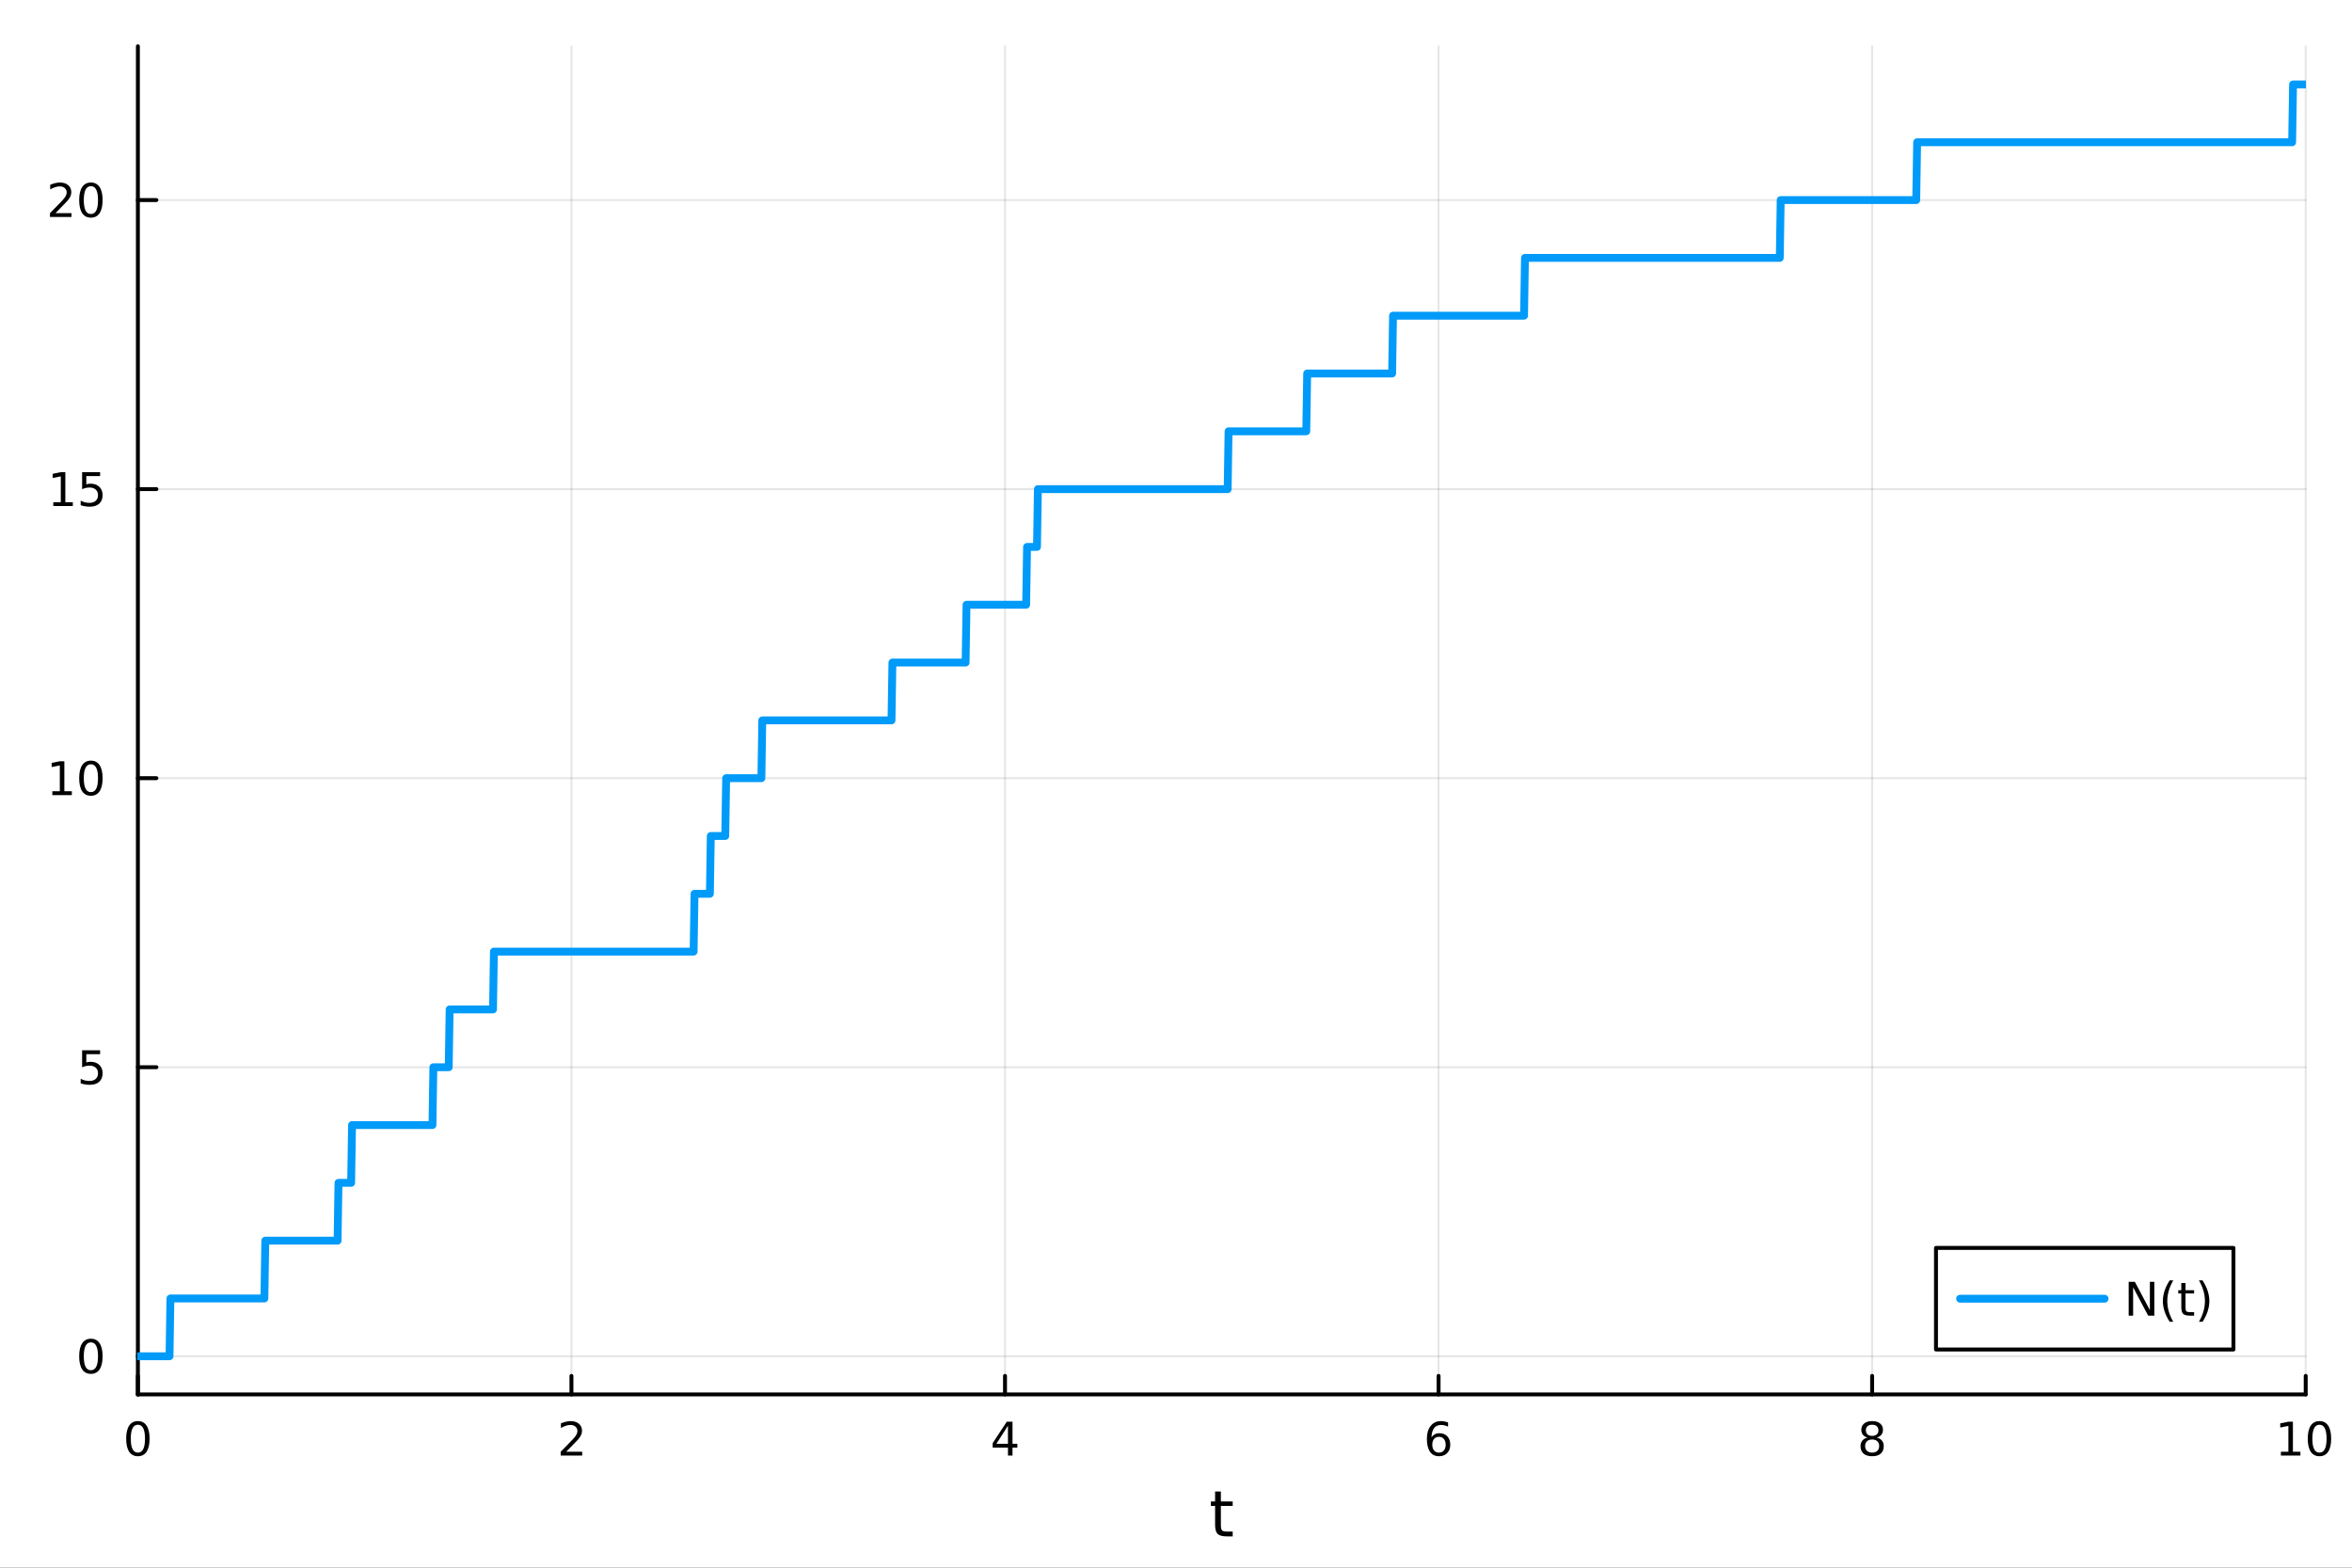<?xml version="1.0" encoding="utf-8"?>
<svg xmlns="http://www.w3.org/2000/svg" xmlns:xlink="http://www.w3.org/1999/xlink" width="600" height="400" viewBox="0 0 2400 1600">
<rect x="0" y="0" width="2400" height="1600" fill="#333333" stroke="none"/>
<defs>
  <clipPath id="clip960">
    <rect x="0" y="0" width="2400" height="1600"/>
  </clipPath>
</defs>
<path clip-path="url(#clip960)" d="M0 1600 L2400 1600 L2400 0 L0 0  Z" fill="#ffffff" fill-rule="evenodd" fill-opacity="1"/>
<defs>
  <clipPath id="clip961">
    <rect x="480" y="0" width="1681" height="1600"/>
  </clipPath>
</defs>
<path clip-path="url(#clip960)" d="M140.696 1423.18 L2352.76 1423.18 L2352.76 47.244 L140.696 47.244  Z" fill="#ffffff" fill-rule="evenodd" fill-opacity="1"/>
<defs>
  <clipPath id="clip962">
    <rect x="140" y="47" width="2213" height="1377"/>
  </clipPath>
</defs>
<polyline clip-path="url(#clip962)" style="stroke:#000000; stroke-linecap:round; stroke-linejoin:round; stroke-width:2; stroke-opacity:0.1; fill:none" points="140.696,1423.18 140.696,47.244 "/>
<polyline clip-path="url(#clip962)" style="stroke:#000000; stroke-linecap:round; stroke-linejoin:round; stroke-width:2; stroke-opacity:0.1; fill:none" points="583.108,1423.18 583.108,47.244 "/>
<polyline clip-path="url(#clip962)" style="stroke:#000000; stroke-linecap:round; stroke-linejoin:round; stroke-width:2; stroke-opacity:0.1; fill:none" points="1025.52,1423.18 1025.52,47.244 "/>
<polyline clip-path="url(#clip962)" style="stroke:#000000; stroke-linecap:round; stroke-linejoin:round; stroke-width:2; stroke-opacity:0.1; fill:none" points="1467.93,1423.18 1467.93,47.244 "/>
<polyline clip-path="url(#clip962)" style="stroke:#000000; stroke-linecap:round; stroke-linejoin:round; stroke-width:2; stroke-opacity:0.1; fill:none" points="1910.34,1423.18 1910.34,47.244 "/>
<polyline clip-path="url(#clip962)" style="stroke:#000000; stroke-linecap:round; stroke-linejoin:round; stroke-width:2; stroke-opacity:0.1; fill:none" points="2352.76,1423.18 2352.76,47.244 "/>
<polyline clip-path="url(#clip960)" style="stroke:#000000; stroke-linecap:round; stroke-linejoin:round; stroke-width:4; stroke-opacity:1; fill:none" points="140.696,1423.18 2352.76,1423.18 "/>
<polyline clip-path="url(#clip960)" style="stroke:#000000; stroke-linecap:round; stroke-linejoin:round; stroke-width:4; stroke-opacity:1; fill:none" points="140.696,1423.18 140.696,1404.28 "/>
<polyline clip-path="url(#clip960)" style="stroke:#000000; stroke-linecap:round; stroke-linejoin:round; stroke-width:4; stroke-opacity:1; fill:none" points="583.108,1423.18 583.108,1404.28 "/>
<polyline clip-path="url(#clip960)" style="stroke:#000000; stroke-linecap:round; stroke-linejoin:round; stroke-width:4; stroke-opacity:1; fill:none" points="1025.52,1423.18 1025.52,1404.28 "/>
<polyline clip-path="url(#clip960)" style="stroke:#000000; stroke-linecap:round; stroke-linejoin:round; stroke-width:4; stroke-opacity:1; fill:none" points="1467.93,1423.18 1467.93,1404.28 "/>
<polyline clip-path="url(#clip960)" style="stroke:#000000; stroke-linecap:round; stroke-linejoin:round; stroke-width:4; stroke-opacity:1; fill:none" points="1910.34,1423.18 1910.34,1404.28 "/>
<polyline clip-path="url(#clip960)" style="stroke:#000000; stroke-linecap:round; stroke-linejoin:round; stroke-width:4; stroke-opacity:1; fill:none" points="2352.76,1423.18 2352.76,1404.28 "/>
<path clip-path="url(#clip960)" d="M140.696 1454.1 Q137.084 1454.1 135.256 1457.66 Q133.45 1461.2 133.45 1468.33 Q133.45 1475.44 135.256 1479.01 Q137.084 1482.55 140.696 1482.55 Q144.33 1482.55 146.135 1479.01 Q147.964 1475.44 147.964 1468.33 Q147.964 1461.2 146.135 1457.66 Q144.33 1454.1 140.696 1454.1 M140.696 1450.39 Q146.506 1450.39 149.561 1455 Q152.64 1459.58 152.64 1468.33 Q152.64 1477.06 149.561 1481.67 Q146.506 1486.25 140.696 1486.25 Q134.885 1486.25 131.807 1481.67 Q128.751 1477.06 128.751 1468.33 Q128.751 1459.58 131.807 1455 Q134.885 1450.39 140.696 1450.39 Z" fill="#000000" fill-rule="nonzero" fill-opacity="1" /><path clip-path="url(#clip960)" d="M577.76 1481.64 L594.08 1481.64 L594.08 1485.58 L572.135 1485.58 L572.135 1481.64 Q574.797 1478.89 579.381 1474.26 Q583.987 1469.61 585.168 1468.27 Q587.413 1465.74 588.293 1464.01 Q589.196 1462.25 589.196 1460.56 Q589.196 1457.8 587.251 1456.07 Q585.33 1454.33 582.228 1454.33 Q580.029 1454.33 577.575 1455.09 Q575.145 1455.86 572.367 1457.41 L572.367 1452.69 Q575.191 1451.55 577.645 1450.97 Q580.098 1450.39 582.135 1450.39 Q587.506 1450.39 590.7 1453.08 Q593.895 1455.77 593.895 1460.26 Q593.895 1462.39 593.084 1464.31 Q592.297 1466.2 590.191 1468.8 Q589.612 1469.47 586.51 1472.69 Q583.409 1475.88 577.76 1481.64 Z" fill="#000000" fill-rule="nonzero" fill-opacity="1" /><path clip-path="url(#clip960)" d="M1028.53 1455.09 L1016.72 1473.54 L1028.53 1473.54 L1028.53 1455.09 M1027.3 1451.02 L1033.18 1451.02 L1033.18 1473.54 L1038.11 1473.54 L1038.11 1477.43 L1033.18 1477.43 L1033.18 1485.58 L1028.53 1485.58 L1028.53 1477.43 L1012.93 1477.43 L1012.93 1472.92 L1027.3 1451.02 Z" fill="#000000" fill-rule="nonzero" fill-opacity="1" /><path clip-path="url(#clip960)" d="M1468.34 1466.44 Q1465.19 1466.44 1463.34 1468.59 Q1461.51 1470.74 1461.51 1474.49 Q1461.51 1478.22 1463.34 1480.39 Q1465.19 1482.55 1468.34 1482.55 Q1471.48 1482.55 1473.31 1480.39 Q1475.17 1478.22 1475.17 1474.49 Q1475.17 1470.74 1473.31 1468.59 Q1471.48 1466.44 1468.34 1466.44 M1477.62 1451.78 L1477.62 1456.04 Q1475.86 1455.21 1474.05 1454.77 Q1472.27 1454.33 1470.51 1454.33 Q1465.88 1454.33 1463.43 1457.45 Q1461 1460.58 1460.65 1466.9 Q1462.02 1464.89 1464.08 1463.82 Q1466.14 1462.73 1468.61 1462.73 Q1473.82 1462.73 1476.83 1465.9 Q1479.86 1469.05 1479.86 1474.49 Q1479.86 1479.82 1476.72 1483.03 Q1473.57 1486.25 1468.34 1486.25 Q1462.34 1486.25 1459.17 1481.67 Q1456 1477.06 1456 1468.33 Q1456 1460.14 1459.89 1455.28 Q1463.78 1450.39 1470.33 1450.39 Q1472.09 1450.39 1473.87 1450.74 Q1475.67 1451.09 1477.62 1451.78 Z" fill="#000000" fill-rule="nonzero" fill-opacity="1" /><path clip-path="url(#clip960)" d="M1910.34 1469.17 Q1907.01 1469.17 1905.09 1470.95 Q1903.19 1472.73 1903.19 1475.86 Q1903.19 1478.98 1905.09 1480.77 Q1907.01 1482.55 1910.34 1482.55 Q1913.68 1482.55 1915.6 1480.77 Q1917.52 1478.96 1917.52 1475.86 Q1917.52 1472.73 1915.6 1470.95 Q1913.7 1469.17 1910.34 1469.17 M1905.67 1467.18 Q1902.66 1466.44 1900.97 1464.38 Q1899.3 1462.32 1899.3 1459.35 Q1899.3 1455.21 1902.24 1452.8 Q1905.2 1450.39 1910.34 1450.39 Q1915.51 1450.39 1918.45 1452.8 Q1921.39 1455.21 1921.39 1459.35 Q1921.39 1462.32 1919.7 1464.38 Q1918.03 1466.44 1915.04 1467.18 Q1918.42 1467.96 1920.3 1470.26 Q1922.2 1472.55 1922.2 1475.86 Q1922.2 1480.88 1919.12 1483.57 Q1916.06 1486.25 1910.34 1486.25 Q1904.63 1486.25 1901.55 1483.57 Q1898.49 1480.88 1898.49 1475.86 Q1898.49 1472.55 1900.39 1470.26 Q1902.29 1467.96 1905.67 1467.18 M1903.95 1459.79 Q1903.95 1462.48 1905.62 1463.98 Q1907.31 1465.49 1910.34 1465.49 Q1913.35 1465.49 1915.04 1463.98 Q1916.76 1462.48 1916.76 1459.79 Q1916.76 1457.11 1915.04 1455.6 Q1913.35 1454.1 1910.34 1454.1 Q1907.31 1454.1 1905.62 1455.6 Q1903.95 1457.11 1903.95 1459.79 Z" fill="#000000" fill-rule="nonzero" fill-opacity="1" /><path clip-path="url(#clip960)" d="M2327.44 1481.64 L2335.08 1481.64 L2335.08 1455.28 L2326.77 1456.95 L2326.77 1452.69 L2335.04 1451.02 L2339.71 1451.02 L2339.71 1481.64 L2347.35 1481.64 L2347.35 1485.58 L2327.44 1485.58 L2327.44 1481.64 Z" fill="#000000" fill-rule="nonzero" fill-opacity="1" /><path clip-path="url(#clip960)" d="M2366.8 1454.1 Q2363.18 1454.1 2361.36 1457.66 Q2359.55 1461.2 2359.55 1468.33 Q2359.55 1475.44 2361.36 1479.01 Q2363.18 1482.55 2366.8 1482.55 Q2370.43 1482.55 2372.23 1479.01 Q2374.06 1475.44 2374.06 1468.33 Q2374.06 1461.2 2372.23 1457.66 Q2370.43 1454.1 2366.8 1454.1 M2366.8 1450.39 Q2372.61 1450.39 2375.66 1455 Q2378.74 1459.58 2378.74 1468.33 Q2378.74 1477.06 2375.66 1481.67 Q2372.61 1486.25 2366.8 1486.25 Q2360.99 1486.25 2357.91 1481.67 Q2354.85 1477.06 2354.85 1468.33 Q2354.85 1459.58 2357.91 1455 Q2360.99 1450.39 2366.8 1450.39 Z" fill="#000000" fill-rule="nonzero" fill-opacity="1" /><path clip-path="url(#clip960)" d="M1245.79 1522.27 L1245.79 1532.4 L1257.85 1532.4 L1257.85 1536.95 L1245.79 1536.95 L1245.79 1556.3 Q1245.79 1560.66 1246.96 1561.9 Q1248.17 1563.14 1251.83 1563.14 L1257.85 1563.14 L1257.85 1568.04 L1251.83 1568.04 Q1245.05 1568.04 1242.48 1565.53 Q1239.9 1562.98 1239.9 1556.3 L1239.9 1536.95 L1235.6 1536.95 L1235.6 1532.4 L1239.9 1532.4 L1239.9 1522.27 L1245.79 1522.27 Z" fill="#000000" fill-rule="nonzero" fill-opacity="1" /><polyline clip-path="url(#clip962)" style="stroke:#000000; stroke-linecap:round; stroke-linejoin:round; stroke-width:2; stroke-opacity:0.1; fill:none" points="140.696,1384.24 2352.76,1384.24 "/>
<polyline clip-path="url(#clip962)" style="stroke:#000000; stroke-linecap:round; stroke-linejoin:round; stroke-width:2; stroke-opacity:0.1; fill:none" points="140.696,1089.23 2352.76,1089.23 "/>
<polyline clip-path="url(#clip962)" style="stroke:#000000; stroke-linecap:round; stroke-linejoin:round; stroke-width:2; stroke-opacity:0.1; fill:none" points="140.696,794.214 2352.76,794.214 "/>
<polyline clip-path="url(#clip962)" style="stroke:#000000; stroke-linecap:round; stroke-linejoin:round; stroke-width:2; stroke-opacity:0.1; fill:none" points="140.696,499.202 2352.76,499.202 "/>
<polyline clip-path="url(#clip962)" style="stroke:#000000; stroke-linecap:round; stroke-linejoin:round; stroke-width:2; stroke-opacity:0.1; fill:none" points="140.696,204.19 2352.76,204.19 "/>
<polyline clip-path="url(#clip960)" style="stroke:#000000; stroke-linecap:round; stroke-linejoin:round; stroke-width:4; stroke-opacity:1; fill:none" points="140.696,1423.18 140.696,47.244 "/>
<polyline clip-path="url(#clip960)" style="stroke:#000000; stroke-linecap:round; stroke-linejoin:round; stroke-width:4; stroke-opacity:1; fill:none" points="140.696,1384.24 159.593,1384.24 "/>
<polyline clip-path="url(#clip960)" style="stroke:#000000; stroke-linecap:round; stroke-linejoin:round; stroke-width:4; stroke-opacity:1; fill:none" points="140.696,1089.23 159.593,1089.23 "/>
<polyline clip-path="url(#clip960)" style="stroke:#000000; stroke-linecap:round; stroke-linejoin:round; stroke-width:4; stroke-opacity:1; fill:none" points="140.696,794.214 159.593,794.214 "/>
<polyline clip-path="url(#clip960)" style="stroke:#000000; stroke-linecap:round; stroke-linejoin:round; stroke-width:4; stroke-opacity:1; fill:none" points="140.696,499.202 159.593,499.202 "/>
<polyline clip-path="url(#clip960)" style="stroke:#000000; stroke-linecap:round; stroke-linejoin:round; stroke-width:4; stroke-opacity:1; fill:none" points="140.696,204.19 159.593,204.19 "/>
<path clip-path="url(#clip960)" d="M92.751 1370.04 Q89.14 1370.04 87.311 1373.6 Q85.506 1377.14 85.506 1384.27 Q85.506 1391.38 87.311 1394.94 Q89.14 1398.49 92.751 1398.49 Q96.385 1398.49 98.191 1394.94 Q100.02 1391.38 100.02 1384.27 Q100.02 1377.14 98.191 1373.6 Q96.385 1370.04 92.751 1370.04 M92.751 1366.33 Q98.561 1366.33 101.617 1370.94 Q104.696 1375.52 104.696 1384.27 Q104.696 1393 101.617 1397.61 Q98.561 1402.19 92.751 1402.19 Q86.941 1402.19 83.862 1397.61 Q80.807 1393 80.807 1384.27 Q80.807 1375.52 83.862 1370.94 Q86.941 1366.33 92.751 1366.33 Z" fill="#000000" fill-rule="nonzero" fill-opacity="1" /><path clip-path="url(#clip960)" d="M83.793 1071.95 L102.149 1071.95 L102.149 1075.88 L88.075 1075.88 L88.075 1084.35 Q89.094 1084.01 90.112 1083.84 Q91.131 1083.66 92.149 1083.66 Q97.936 1083.66 101.316 1086.83 Q104.696 1090 104.696 1095.42 Q104.696 1101 101.223 1104.1 Q97.751 1107.18 91.432 1107.18 Q89.256 1107.18 86.987 1106.81 Q84.742 1106.44 82.335 1105.7 L82.335 1101 Q84.418 1102.13 86.64 1102.69 Q88.862 1103.24 91.339 1103.24 Q95.344 1103.24 97.682 1101.14 Q100.02 1099.03 100.02 1095.42 Q100.02 1091.81 97.682 1089.7 Q95.344 1087.59 91.339 1087.59 Q89.464 1087.59 87.589 1088.01 Q85.737 1088.43 83.793 1089.31 L83.793 1071.95 Z" fill="#000000" fill-rule="nonzero" fill-opacity="1" /><path clip-path="url(#clip960)" d="M53.4 807.559 L61.038 807.559 L61.038 781.194 L52.728 782.86 L52.728 778.601 L60.992 776.934 L65.668 776.934 L65.668 807.559 L73.307 807.559 L73.307 811.494 L53.4 811.494 L53.4 807.559 Z" fill="#000000" fill-rule="nonzero" fill-opacity="1" /><path clip-path="url(#clip960)" d="M92.751 780.013 Q89.14 780.013 87.311 783.578 Q85.506 787.119 85.506 794.249 Q85.506 801.356 87.311 804.92 Q89.14 808.462 92.751 808.462 Q96.385 808.462 98.191 804.92 Q100.02 801.356 100.02 794.249 Q100.02 787.119 98.191 783.578 Q96.385 780.013 92.751 780.013 M92.751 776.309 Q98.561 776.309 101.617 780.916 Q104.696 785.499 104.696 794.249 Q104.696 802.976 101.617 807.582 Q98.561 812.166 92.751 812.166 Q86.941 812.166 83.862 807.582 Q80.807 802.976 80.807 794.249 Q80.807 785.499 83.862 780.916 Q86.941 776.309 92.751 776.309 Z" fill="#000000" fill-rule="nonzero" fill-opacity="1" /><path clip-path="url(#clip960)" d="M54.395 512.547 L62.034 512.547 L62.034 486.182 L53.724 487.848 L53.724 483.589 L61.987 481.922 L66.663 481.922 L66.663 512.547 L74.302 512.547 L74.302 516.482 L54.395 516.482 L54.395 512.547 Z" fill="#000000" fill-rule="nonzero" fill-opacity="1" /><path clip-path="url(#clip960)" d="M83.793 481.922 L102.149 481.922 L102.149 485.858 L88.075 485.858 L88.075 494.33 Q89.094 493.983 90.112 493.82 Q91.131 493.635 92.149 493.635 Q97.936 493.635 101.316 496.807 Q104.696 499.978 104.696 505.395 Q104.696 510.973 101.223 514.075 Q97.751 517.154 91.432 517.154 Q89.256 517.154 86.987 516.783 Q84.742 516.413 82.335 515.672 L82.335 510.973 Q84.418 512.107 86.64 512.663 Q88.862 513.219 91.339 513.219 Q95.344 513.219 97.682 511.112 Q100.02 509.006 100.02 505.395 Q100.02 501.783 97.682 499.677 Q95.344 497.57 91.339 497.57 Q89.464 497.57 87.589 497.987 Q85.737 498.404 83.793 499.283 L83.793 481.922 Z" fill="#000000" fill-rule="nonzero" fill-opacity="1" /><path clip-path="url(#clip960)" d="M56.617 217.535 L72.936 217.535 L72.936 221.47 L50.992 221.47 L50.992 217.535 Q53.654 214.781 58.237 210.151 Q62.844 205.498 64.025 204.156 Q66.27 201.633 67.149 199.896 Q68.052 198.137 68.052 196.447 Q68.052 193.693 66.108 191.957 Q64.186 190.221 61.085 190.221 Q58.886 190.221 56.432 190.985 Q54.001 191.748 51.224 193.299 L51.224 188.577 Q54.048 187.443 56.501 186.864 Q58.955 186.285 60.992 186.285 Q66.362 186.285 69.557 188.971 Q72.751 191.656 72.751 196.147 Q72.751 198.276 71.941 200.197 Q71.154 202.096 69.048 204.688 Q68.469 205.359 65.367 208.577 Q62.265 211.771 56.617 217.535 Z" fill="#000000" fill-rule="nonzero" fill-opacity="1" /><path clip-path="url(#clip960)" d="M92.751 189.989 Q89.14 189.989 87.311 193.554 Q85.506 197.096 85.506 204.225 Q85.506 211.332 87.311 214.896 Q89.14 218.438 92.751 218.438 Q96.385 218.438 98.191 214.896 Q100.02 211.332 100.02 204.225 Q100.02 197.096 98.191 193.554 Q96.385 189.989 92.751 189.989 M92.751 186.285 Q98.561 186.285 101.617 190.892 Q104.696 195.475 104.696 204.225 Q104.696 212.952 101.617 217.558 Q98.561 222.142 92.751 222.142 Q86.941 222.142 83.862 217.558 Q80.807 212.952 80.807 204.225 Q80.807 195.475 83.862 190.892 Q86.941 186.285 92.751 186.285 Z" fill="#000000" fill-rule="nonzero" fill-opacity="1" /><polyline clip-path="url(#clip962)" style="stroke:#009af9; stroke-linecap:round; stroke-linejoin:round; stroke-width:8; stroke-opacity:1; fill:none" points="140.696,1384.24 141.618,1384.24 142.54,1384.24 143.462,1384.24 144.384,1384.24 145.306,1384.24 146.228,1384.24 147.15,1384.24 148.072,1384.24 148.994,1384.24 149.916,1384.24 150.838,1384.24 151.76,1384.24 152.683,1384.24 153.605,1384.24 154.527,1384.24 155.449,1384.24 156.371,1384.24 157.293,1384.24 158.215,1384.24 159.137,1384.24 160.059,1384.24 160.981,1384.24 161.903,1384.24 162.825,1384.24 163.747,1384.24 164.67,1384.24 165.592,1384.24 166.514,1384.24 167.436,1384.24 168.358,1384.24 169.28,1384.24 170.202,1384.24 171.124,1384.24 172.046,1384.24 172.968,1384.24 173.89,1325.24 174.812,1325.24 175.734,1325.24 176.657,1325.24 177.579,1325.24 178.501,1325.24 179.423,1325.24 180.345,1325.24 181.267,1325.24 182.189,1325.24 183.111,1325.24 184.033,1325.24 184.955,1325.24 185.877,1325.24 186.799,1325.24 187.721,1325.24 188.643,1325.24 189.566,1325.24 190.488,1325.24 191.41,1325.24 192.332,1325.24 193.254,1325.24 194.176,1325.24 195.098,1325.24 196.02,1325.24 196.942,1325.24 197.864,1325.24 198.786,1325.24 199.708,1325.24 200.63,1325.24 201.553,1325.24 202.475,1325.24 203.397,1325.24 204.319,1325.24 205.241,1325.24 206.163,1325.24 207.085,1325.24 208.007,1325.24 208.929,1325.24 209.851,1325.24 210.773,1325.24 211.695,1325.24 212.617,1325.24 213.54,1325.24 214.462,1325.24 215.384,1325.24 216.306,1325.24 217.228,1325.24 218.15,1325.24 219.072,1325.24 219.994,1325.24 220.916,1325.24 221.838,1325.24 222.76,1325.24 223.682,1325.24 224.604,1325.24 225.527,1325.24 226.449,1325.24 227.371,1325.24 228.293,1325.24 229.215,1325.24 230.137,1325.24 231.059,1325.24 231.981,1325.24 232.903,1325.24 233.825,1325.24 234.747,1325.24 235.669,1325.24 236.591,1325.24 237.514,1325.24 238.436,1325.24 239.358,1325.24 240.28,1325.24 241.202,1325.24 242.124,1325.24 243.046,1325.24 243.968,1325.24 244.89,1325.24 245.812,1325.24 246.734,1325.24 247.656,1325.24 248.578,1325.24 249.501,1325.24 250.423,1325.24 251.345,1325.24 252.267,1325.24 253.189,1325.24 254.111,1325.24 255.033,1325.24 255.955,1325.24 256.877,1325.24 257.799,1325.24 258.721,1325.24 259.643,1325.24 260.565,1325.24 261.488,1325.24 262.41,1325.24 263.332,1325.24 264.254,1325.24 265.176,1325.24 266.098,1325.24 267.02,1325.24 267.942,1325.24 268.864,1325.24 269.786,1325.24 270.708,1266.23 271.63,1266.23 272.552,1266.23 273.474,1266.23 274.397,1266.23 275.319,1266.23 276.241,1266.23 277.163,1266.23 278.085,1266.23 279.007,1266.23 279.929,1266.23 280.851,1266.23 281.773,1266.23 282.695,1266.23 283.617,1266.23 284.539,1266.23 285.461,1266.23 286.384,1266.23 287.306,1266.23 288.228,1266.23 289.15,1266.23 290.072,1266.23 290.994,1266.23 291.916,1266.23 292.838,1266.23 293.76,1266.23 294.682,1266.23 295.604,1266.23 296.526,1266.23 297.448,1266.23 298.371,1266.23 299.293,1266.23 300.215,1266.23 301.137,1266.23 302.059,1266.23 302.981,1266.23 303.903,1266.23 304.825,1266.23 305.747,1266.23 306.669,1266.23 307.591,1266.23 308.513,1266.23 309.435,1266.23 310.358,1266.23 311.28,1266.23 312.202,1266.23 313.124,1266.23 314.046,1266.23 314.968,1266.23 315.89,1266.23 316.812,1266.23 317.734,1266.23 318.656,1266.23 319.578,1266.23 320.5,1266.23 321.422,1266.23 322.345,1266.23 323.267,1266.23 324.189,1266.23 325.111,1266.23 326.033,1266.23 326.955,1266.23 327.877,1266.23 328.799,1266.23 329.721,1266.23 330.643,1266.23 331.565,1266.23 332.487,1266.23 333.409,1266.23 334.332,1266.23 335.254,1266.23 336.176,1266.23 337.098,1266.23 338.02,1266.23 338.942,1266.23 339.864,1266.23 340.786,1266.23 341.708,1266.23 342.63,1266.23 343.552,1266.23 344.474,1266.23 345.396,1207.23 346.318,1207.23 347.241,1207.23 348.163,1207.23 349.085,1207.23 350.007,1207.23 350.929,1207.23 351.851,1207.23 352.773,1207.23 353.695,1207.23 354.617,1207.23 355.539,1207.23 356.461,1207.23 357.383,1207.23 358.305,1207.23 359.228,1148.23 360.15,1148.23 361.072,1148.23 361.994,1148.23 362.916,1148.23 363.838,1148.23 364.76,1148.23 365.682,1148.23 366.604,1148.23 367.526,1148.23 368.448,1148.23 369.37,1148.23 370.292,1148.23 371.215,1148.23 372.137,1148.23 373.059,1148.23 373.981,1148.23 374.903,1148.23 375.825,1148.23 376.747,1148.23 377.669,1148.23 378.591,1148.23 379.513,1148.23 380.435,1148.23 381.357,1148.23 382.279,1148.23 383.202,1148.23 384.124,1148.23 385.046,1148.23 385.968,1148.23 386.89,1148.23 387.812,1148.23 388.734,1148.23 389.656,1148.23 390.578,1148.23 391.5,1148.23 392.422,1148.23 393.344,1148.23 394.266,1148.23 395.189,1148.23 396.111,1148.23 397.033,1148.23 397.955,1148.23 398.877,1148.23 399.799,1148.23 400.721,1148.23 401.643,1148.23 402.565,1148.23 403.487,1148.23 404.409,1148.23 405.331,1148.23 406.253,1148.23 407.176,1148.23 408.098,1148.23 409.02,1148.23 409.942,1148.23 410.864,1148.23 411.786,1148.23 412.708,1148.23 413.63,1148.23 414.552,1148.23 415.474,1148.23 416.396,1148.23 417.318,1148.23 418.24,1148.23 419.162,1148.23 420.085,1148.23 421.007,1148.23 421.929,1148.23 422.851,1148.23 423.773,1148.23 424.695,1148.23 425.617,1148.23 426.539,1148.23 427.461,1148.23 428.383,1148.23 429.305,1148.23 430.227,1148.23 431.149,1148.23 432.072,1148.23 432.994,1148.23 433.916,1148.23 434.838,1148.23 435.76,1148.23 436.682,1148.23 437.604,1148.23 438.526,1148.23 439.448,1148.23 440.37,1148.23 441.292,1148.23 442.214,1089.23 443.136,1089.23 444.059,1089.23 444.981,1089.23 445.903,1089.23 446.825,1089.23 447.747,1089.23 448.669,1089.23 449.591,1089.23 450.513,1089.23 451.435,1089.23 452.357,1089.23 453.279,1089.23 454.201,1089.23 455.123,1089.23 456.046,1089.23 456.968,1089.23 457.89,1089.23 458.812,1030.22 459.734,1030.22 460.656,1030.22 461.578,1030.22 462.5,1030.22 463.422,1030.22 464.344,1030.22 465.266,1030.22 466.188,1030.22 467.11,1030.22 468.033,1030.22 468.955,1030.22 469.877,1030.22 470.799,1030.22 471.721,1030.22 472.643,1030.22 473.565,1030.22 474.487,1030.22 475.409,1030.22 476.331,1030.22 477.253,1030.22 478.175,1030.22 479.097,1030.22 480.02,1030.22 480.942,1030.22 481.864,1030.22 482.786,1030.22 483.708,1030.22 484.63,1030.22 485.552,1030.22 486.474,1030.22 487.396,1030.22 488.318,1030.22 489.24,1030.22 490.162,1030.22 491.084,1030.22 492.007,1030.22 492.929,1030.22 493.851,1030.22 494.773,1030.22 495.695,1030.22 496.617,1030.22 497.539,1030.22 498.461,1030.22 499.383,1030.22 500.305,1030.22 501.227,1030.22 502.149,1030.22 503.071,1030.22 503.993,971.222 504.916,971.222 505.838,971.222 506.76,971.222 507.682,971.222 508.604,971.222 509.526,971.222 510.448,971.222 511.37,971.222 512.292,971.222 513.214,971.222 514.136,971.222 515.058,971.222 515.98,971.222 516.903,971.222 517.825,971.222 518.747,971.222 519.669,971.222 520.591,971.222 521.513,971.222 522.435,971.222 523.357,971.222 524.279,971.222 525.201,971.222 526.123,971.222 527.045,971.222 527.967,971.222 528.89,971.222 529.812,971.222 530.734,971.222 531.656,971.222 532.578,971.222 533.5,971.222 534.422,971.222 535.344,971.222 536.266,971.222 537.188,971.222 538.11,971.222 539.032,971.222 539.954,971.222 540.877,971.222 541.799,971.222 542.721,971.222 543.643,971.222 544.565,971.222 545.487,971.222 546.409,971.222 547.331,971.222 548.253,971.222 549.175,971.222 550.097,971.222 551.019,971.222 551.941,971.222 552.864,971.222 553.786,971.222 554.708,971.222 555.63,971.222 556.552,971.222 557.474,971.222 558.396,971.222 559.318,971.222 560.24,971.222 561.162,971.222 562.084,971.222 563.006,971.222 563.928,971.222 564.851,971.222 565.773,971.222 566.695,971.222 567.617,971.222 568.539,971.222 569.461,971.222 570.383,971.222 571.305,971.222 572.227,971.222 573.149,971.222 574.071,971.222 574.993,971.222 575.915,971.222 576.837,971.222 577.76,971.222 578.682,971.222 579.604,971.222 580.526,971.222 581.448,971.222 582.37,971.222 583.292,971.222 584.214,971.222 585.136,971.222 586.058,971.222 586.98,971.222 587.902,971.222 588.824,971.222 589.747,971.222 590.669,971.222 591.591,971.222 592.513,971.222 593.435,971.222 594.357,971.222 595.279,971.222 596.201,971.222 597.123,971.222 598.045,971.222 598.967,971.222 599.889,971.222 600.811,971.222 601.734,971.222 602.656,971.222 603.578,971.222 604.5,971.222 605.422,971.222 606.344,971.222 607.266,971.222 608.188,971.222 609.11,971.222 610.032,971.222 610.954,971.222 611.876,971.222 612.798,971.222 613.721,971.222 614.643,971.222 615.565,971.222 616.487,971.222 617.409,971.222 618.331,971.222 619.253,971.222 620.175,971.222 621.097,971.222 622.019,971.222 622.941,971.222 623.863,971.222 624.785,971.222 625.708,971.222 626.63,971.222 627.552,971.222 628.474,971.222 629.396,971.222 630.318,971.222 631.24,971.222 632.162,971.222 633.084,971.222 634.006,971.222 634.928,971.222 635.85,971.222 636.772,971.222 637.695,971.222 638.617,971.222 639.539,971.222 640.461,971.222 641.383,971.222 642.305,971.222 643.227,971.222 644.149,971.222 645.071,971.222 645.993,971.222 646.915,971.222 647.837,971.222 648.759,971.222 649.682,971.222 650.604,971.222 651.526,971.222 652.448,971.222 653.37,971.222 654.292,971.222 655.214,971.222 656.136,971.222 657.058,971.222 657.98,971.222 658.902,971.222 659.824,971.222 660.746,971.222 661.668,971.222 662.591,971.222 663.513,971.222 664.435,971.222 665.357,971.222 666.279,971.222 667.201,971.222 668.123,971.222 669.045,971.222 669.967,971.222 670.889,971.222 671.811,971.222 672.733,971.222 673.655,971.222 674.578,971.222 675.5,971.222 676.422,971.222 677.344,971.222 678.266,971.222 679.188,971.222 680.11,971.222 681.032,971.222 681.954,971.222 682.876,971.222 683.798,971.222 684.72,971.222 685.642,971.222 686.565,971.222 687.487,971.222 688.409,971.222 689.331,971.222 690.253,971.222 691.175,971.222 692.097,971.222 693.019,971.222 693.941,971.222 694.863,971.222 695.785,971.222 696.707,971.222 697.629,971.222 698.552,971.222 699.474,971.222 700.396,971.222 701.318,971.222 702.24,971.222 703.162,971.222 704.084,971.222 705.006,971.222 705.928,971.222 706.85,971.222 707.772,971.222 708.694,912.219 709.616,912.219 710.539,912.219 711.461,912.219 712.383,912.219 713.305,912.219 714.227,912.219 715.149,912.219 716.071,912.219 716.993,912.219 717.915,912.219 718.837,912.219 719.759,912.219 720.681,912.219 721.603,912.219 722.526,912.219 723.448,912.219 724.37,912.219 725.292,853.217 726.214,853.217 727.136,853.217 728.058,853.217 728.98,853.217 729.902,853.217 730.824,853.217 731.746,853.217 732.668,853.217 733.59,853.217 734.512,853.217 735.435,853.217 736.357,853.217 737.279,853.217 738.201,853.217 739.123,853.217 740.045,853.217 740.967,794.214 741.889,794.214 742.811,794.214 743.733,794.214 744.655,794.214 745.577,794.214 746.499,794.214 747.422,794.214 748.344,794.214 749.266,794.214 750.188,794.214 751.11,794.214 752.032,794.214 752.954,794.214 753.876,794.214 754.798,794.214 755.72,794.214 756.642,794.214 757.564,794.214 758.486,794.214 759.409,794.214 760.331,794.214 761.253,794.214 762.175,794.214 763.097,794.214 764.019,794.214 764.941,794.214 765.863,794.214 766.785,794.214 767.707,794.214 768.629,794.214 769.551,794.214 770.473,794.214 771.396,794.214 772.318,794.214 773.24,794.214 774.162,794.214 775.084,794.214 776.006,794.214 776.928,794.214 777.85,735.212 778.772,735.212 779.694,735.212 780.616,735.212 781.538,735.212 782.46,735.212 783.383,735.212 784.305,735.212 785.227,735.212 786.149,735.212 787.071,735.212 787.993,735.212 788.915,735.212 789.837,735.212 790.759,735.212 791.681,735.212 792.603,735.212 793.525,735.212 794.447,735.212 795.37,735.212 796.292,735.212 797.214,735.212 798.136,735.212 799.058,735.212 799.98,735.212 800.902,735.212 801.824,735.212 802.746,735.212 803.668,735.212 804.59,735.212 805.512,735.212 806.434,735.212 807.357,735.212 808.279,735.212 809.201,735.212 810.123,735.212 811.045,735.212 811.967,735.212 812.889,735.212 813.811,735.212 814.733,735.212 815.655,735.212 816.577,735.212 817.499,735.212 818.421,735.212 819.343,735.212 820.266,735.212 821.188,735.212 822.11,735.212 823.032,735.212 823.954,735.212 824.876,735.212 825.798,735.212 826.72,735.212 827.642,735.212 828.564,735.212 829.486,735.212 830.408,735.212 831.33,735.212 832.253,735.212 833.175,735.212 834.097,735.212 835.019,735.212 835.941,735.212 836.863,735.212 837.785,735.212 838.707,735.212 839.629,735.212 840.551,735.212 841.473,735.212 842.395,735.212 843.317,735.212 844.24,735.212 845.162,735.212 846.084,735.212 847.006,735.212 847.928,735.212 848.85,735.212 849.772,735.212 850.694,735.212 851.616,735.212 852.538,735.212 853.46,735.212 854.382,735.212 855.304,735.212 856.227,735.212 857.149,735.212 858.071,735.212 858.993,735.212 859.915,735.212 860.837,735.212 861.759,735.212 862.681,735.212 863.603,735.212 864.525,735.212 865.447,735.212 866.369,735.212 867.291,735.212 868.214,735.212 869.136,735.212 870.058,735.212 870.98,735.212 871.902,735.212 872.824,735.212 873.746,735.212 874.668,735.212 875.59,735.212 876.512,735.212 877.434,735.212 878.356,735.212 879.278,735.212 880.201,735.212 881.123,735.212 882.045,735.212 882.967,735.212 883.889,735.212 884.811,735.212 885.733,735.212 886.655,735.212 887.577,735.212 888.499,735.212 889.421,735.212 890.343,735.212 891.265,735.212 892.187,735.212 893.11,735.212 894.032,735.212 894.954,735.212 895.876,735.212 896.798,735.212 897.72,735.212 898.642,735.212 899.564,735.212 900.486,735.212 901.408,735.212 902.33,735.212 903.252,735.212 904.174,735.212 905.097,735.212 906.019,735.212 906.941,735.212 907.863,735.212 908.785,735.212 909.707,735.212 910.629,676.21 911.551,676.21 912.473,676.21 913.395,676.21 914.317,676.21 915.239,676.21 916.161,676.21 917.084,676.21 918.006,676.21 918.928,676.21 919.85,676.21 920.772,676.21 921.694,676.21 922.616,676.21 923.538,676.21 924.46,676.21 925.382,676.21 926.304,676.21 927.226,676.21 928.148,676.21 929.071,676.21 929.993,676.21 930.915,676.21 931.837,676.21 932.759,676.21 933.681,676.21 934.603,676.21 935.525,676.21 936.447,676.21 937.369,676.21 938.291,676.21 939.213,676.21 940.135,676.21 941.058,676.21 941.98,676.21 942.902,676.21 943.824,676.21 944.746,676.21 945.668,676.21 946.59,676.21 947.512,676.21 948.434,676.21 949.356,676.21 950.278,676.21 951.2,676.21 952.122,676.21 953.045,676.21 953.967,676.21 954.889,676.21 955.811,676.21 956.733,676.21 957.655,676.21 958.577,676.21 959.499,676.21 960.421,676.21 961.343,676.21 962.265,676.21 963.187,676.21 964.109,676.21 965.032,676.21 965.954,676.21 966.876,676.21 967.798,676.21 968.72,676.21 969.642,676.21 970.564,676.21 971.486,676.21 972.408,676.21 973.33,676.21 974.252,676.21 975.174,676.21 976.096,676.21 977.018,676.21 977.941,676.21 978.863,676.21 979.785,676.21 980.707,676.21 981.629,676.21 982.551,676.21 983.473,676.21 984.395,676.21 985.317,676.21 986.239,617.207 987.161,617.207 988.083,617.207 989.005,617.207 989.928,617.207 990.85,617.207 991.772,617.207 992.694,617.207 993.616,617.207 994.538,617.207 995.46,617.207 996.382,617.207 997.304,617.207 998.226,617.207 999.148,617.207 1000.07,617.207 1000.99,617.207 1001.91,617.207 1002.84,617.207 1003.76,617.207 1004.68,617.207 1005.6,617.207 1006.52,617.207 1007.45,617.207 1008.37,617.207 1009.29,617.207 1010.21,617.207 1011.14,617.207 1012.06,617.207 1012.98,617.207 1013.9,617.207 1014.82,617.207 1015.75,617.207 1016.67,617.207 1017.59,617.207 1018.51,617.207 1019.43,617.207 1020.36,617.207 1021.28,617.207 1022.2,617.207 1023.12,617.207 1024.04,617.207 1024.97,617.207 1025.89,617.207 1026.81,617.207 1027.73,617.207 1028.65,617.207 1029.58,617.207 1030.5,617.207 1031.42,617.207 1032.34,617.207 1033.27,617.207 1034.19,617.207 1035.11,617.207 1036.03,617.207 1036.95,617.207 1037.88,617.207 1038.8,617.207 1039.72,617.207 1040.64,617.207 1041.56,617.207 1042.49,617.207 1043.41,617.207 1044.33,617.207 1045.25,617.207 1046.17,617.207 1047.1,617.207 1048.02,558.205 1048.94,558.205 1049.86,558.205 1050.78,558.205 1051.71,558.205 1052.63,558.205 1053.55,558.205 1054.47,558.205 1055.39,558.205 1056.32,558.205 1057.24,558.205 1058.16,558.205 1059.08,499.202 1060.01,499.202 1060.93,499.202 1061.85,499.202 1062.77,499.202 1063.69,499.202 1064.62,499.202 1065.54,499.202 1066.46,499.202 1067.38,499.202 1068.3,499.202 1069.23,499.202 1070.15,499.202 1071.07,499.202 1071.99,499.202 1072.91,499.202 1073.84,499.202 1074.76,499.202 1075.68,499.202 1076.6,499.202 1077.52,499.202 1078.45,499.202 1079.37,499.202 1080.29,499.202 1081.21,499.202 1082.14,499.202 1083.06,499.202 1083.98,499.202 1084.9,499.202 1085.82,499.202 1086.75,499.202 1087.67,499.202 1088.59,499.202 1089.51,499.202 1090.43,499.202 1091.36,499.202 1092.28,499.202 1093.2,499.202 1094.12,499.202 1095.04,499.202 1095.97,499.202 1096.89,499.202 1097.81,499.202 1098.73,499.202 1099.65,499.202 1100.58,499.202 1101.5,499.202 1102.42,499.202 1103.34,499.202 1104.26,499.202 1105.19,499.202 1106.11,499.202 1107.03,499.202 1107.95,499.202 1108.88,499.202 1109.8,499.202 1110.72,499.202 1111.64,499.202 1112.56,499.202 1113.49,499.202 1114.41,499.202 1115.33,499.202 1116.25,499.202 1117.17,499.202 1118.1,499.202 1119.02,499.202 1119.94,499.202 1120.86,499.202 1121.78,499.202 1122.71,499.202 1123.63,499.202 1124.55,499.202 1125.47,499.202 1126.39,499.202 1127.32,499.202 1128.24,499.202 1129.16,499.202 1130.08,499.202 1131.01,499.202 1131.93,499.202 1132.85,499.202 1133.77,499.202 1134.69,499.202 1135.62,499.202 1136.54,499.202 1137.46,499.202 1138.38,499.202 1139.3,499.202 1140.23,499.202 1141.15,499.202 1142.07,499.202 1142.99,499.202 1143.91,499.202 1144.84,499.202 1145.76,499.202 1146.68,499.202 1147.6,499.202 1148.52,499.202 1149.45,499.202 1150.37,499.202 1151.29,499.202 1152.21,499.202 1153.14,499.202 1154.06,499.202 1154.98,499.202 1155.9,499.202 1156.82,499.202 1157.75,499.202 1158.67,499.202 1159.59,499.202 1160.51,499.202 1161.43,499.202 1162.36,499.202 1163.28,499.202 1164.2,499.202 1165.12,499.202 1166.04,499.202 1166.97,499.202 1167.89,499.202 1168.81,499.202 1169.73,499.202 1170.65,499.202 1171.58,499.202 1172.5,499.202 1173.42,499.202 1174.34,499.202 1175.26,499.202 1176.19,499.202 1177.11,499.202 1178.03,499.202 1178.95,499.202 1179.88,499.202 1180.8,499.202 1181.72,499.202 1182.64,499.202 1183.56,499.202 1184.49,499.202 1185.41,499.202 1186.33,499.202 1187.25,499.202 1188.17,499.202 1189.1,499.202 1190.02,499.202 1190.94,499.202 1191.86,499.202 1192.78,499.202 1193.71,499.202 1194.63,499.202 1195.55,499.202 1196.47,499.202 1197.39,499.202 1198.32,499.202 1199.24,499.202 1200.16,499.202 1201.08,499.202 1202.01,499.202 1202.93,499.202 1203.85,499.202 1204.77,499.202 1205.69,499.202 1206.62,499.202 1207.54,499.202 1208.46,499.202 1209.38,499.202 1210.3,499.202 1211.23,499.202 1212.15,499.202 1213.07,499.202 1213.99,499.202 1214.91,499.202 1215.84,499.202 1216.76,499.202 1217.68,499.202 1218.6,499.202 1219.52,499.202 1220.45,499.202 1221.37,499.202 1222.29,499.202 1223.21,499.202 1224.13,499.202 1225.06,499.202 1225.98,499.202 1226.9,499.202 1227.82,499.202 1228.75,499.202 1229.67,499.202 1230.59,499.202 1231.51,499.202 1232.43,499.202 1233.36,499.202 1234.28,499.202 1235.2,499.202 1236.12,499.202 1237.04,499.202 1237.97,499.202 1238.89,499.202 1239.81,499.202 1240.73,499.202 1241.65,499.202 1242.58,499.202 1243.5,499.202 1244.42,499.202 1245.34,499.202 1246.26,499.202 1247.19,499.202 1248.11,499.202 1249.03,499.202 1249.95,499.202 1250.88,499.202 1251.8,499.202 1252.72,499.202 1253.64,440.2 1254.56,440.2 1255.49,440.2 1256.41,440.2 1257.33,440.2 1258.25,440.2 1259.17,440.2 1260.1,440.2 1261.02,440.2 1261.94,440.2 1262.86,440.2 1263.78,440.2 1264.71,440.2 1265.63,440.2 1266.55,440.2 1267.47,440.2 1268.39,440.2 1269.32,440.2 1270.24,440.2 1271.16,440.2 1272.08,440.2 1273,440.2 1273.93,440.2 1274.85,440.2 1275.77,440.2 1276.69,440.2 1277.62,440.2 1278.54,440.2 1279.46,440.2 1280.38,440.2 1281.3,440.2 1282.23,440.2 1283.15,440.2 1284.07,440.2 1284.99,440.2 1285.91,440.2 1286.84,440.2 1287.76,440.2 1288.68,440.2 1289.6,440.2 1290.52,440.2 1291.45,440.2 1292.37,440.2 1293.29,440.2 1294.21,440.2 1295.13,440.2 1296.06,440.2 1296.98,440.2 1297.9,440.2 1298.82,440.2 1299.75,440.2 1300.67,440.2 1301.59,440.2 1302.51,440.2 1303.43,440.2 1304.36,440.2 1305.28,440.2 1306.2,440.2 1307.12,440.2 1308.04,440.2 1308.97,440.2 1309.89,440.2 1310.81,440.2 1311.73,440.2 1312.65,440.2 1313.58,440.2 1314.5,440.2 1315.42,440.2 1316.34,440.2 1317.26,440.2 1318.19,440.2 1319.11,440.2 1320.03,440.2 1320.95,440.2 1321.87,440.2 1322.8,440.2 1323.72,440.2 1324.64,440.2 1325.56,440.2 1326.49,440.2 1327.41,440.2 1328.33,440.2 1329.25,440.2 1330.17,440.2 1331.1,440.2 1332.02,440.2 1332.94,440.2 1333.86,381.198 1334.78,381.198 1335.71,381.198 1336.63,381.198 1337.55,381.198 1338.47,381.198 1339.39,381.198 1340.32,381.198 1341.24,381.198 1342.16,381.198 1343.08,381.198 1344,381.198 1344.93,381.198 1345.85,381.198 1346.77,381.198 1347.69,381.198 1348.62,381.198 1349.54,381.198 1350.46,381.198 1351.38,381.198 1352.3,381.198 1353.23,381.198 1354.15,381.198 1355.07,381.198 1355.99,381.198 1356.91,381.198 1357.84,381.198 1358.76,381.198 1359.68,381.198 1360.6,381.198 1361.52,381.198 1362.45,381.198 1363.37,381.198 1364.29,381.198 1365.21,381.198 1366.13,381.198 1367.06,381.198 1367.98,381.198 1368.9,381.198 1369.82,381.198 1370.74,381.198 1371.67,381.198 1372.59,381.198 1373.51,381.198 1374.43,381.198 1375.36,381.198 1376.28,381.198 1377.2,381.198 1378.12,381.198 1379.04,381.198 1379.97,381.198 1380.89,381.198 1381.81,381.198 1382.73,381.198 1383.65,381.198 1384.58,381.198 1385.5,381.198 1386.42,381.198 1387.34,381.198 1388.26,381.198 1389.19,381.198 1390.11,381.198 1391.03,381.198 1391.95,381.198 1392.87,381.198 1393.8,381.198 1394.72,381.198 1395.64,381.198 1396.56,381.198 1397.49,381.198 1398.41,381.198 1399.33,381.198 1400.25,381.198 1401.17,381.198 1402.1,381.198 1403.02,381.198 1403.94,381.198 1404.86,381.198 1405.78,381.198 1406.71,381.198 1407.63,381.198 1408.55,381.198 1409.47,381.198 1410.39,381.198 1411.32,381.198 1412.24,381.198 1413.16,381.198 1414.08,381.198 1415,381.198 1415.93,381.198 1416.85,381.198 1417.77,381.198 1418.69,381.198 1419.61,381.198 1420.54,381.198 1421.46,322.195 1422.38,322.195 1423.3,322.195 1424.23,322.195 1425.15,322.195 1426.07,322.195 1426.99,322.195 1427.91,322.195 1428.84,322.195 1429.76,322.195 1430.68,322.195 1431.6,322.195 1432.52,322.195 1433.45,322.195 1434.37,322.195 1435.29,322.195 1436.21,322.195 1437.13,322.195 1438.06,322.195 1438.98,322.195 1439.9,322.195 1440.82,322.195 1441.74,322.195 1442.67,322.195 1443.59,322.195 1444.51,322.195 1445.43,322.195 1446.36,322.195 1447.28,322.195 1448.2,322.195 1449.12,322.195 1450.04,322.195 1450.97,322.195 1451.89,322.195 1452.81,322.195 1453.73,322.195 1454.65,322.195 1455.58,322.195 1456.5,322.195 1457.42,322.195 1458.34,322.195 1459.26,322.195 1460.19,322.195 1461.11,322.195 1462.03,322.195 1462.95,322.195 1463.87,322.195 1464.8,322.195 1465.72,322.195 1466.64,322.195 1467.56,322.195 1468.49,322.195 1469.41,322.195 1470.33,322.195 1471.25,322.195 1472.17,322.195 1473.1,322.195 1474.02,322.195 1474.94,322.195 1475.86,322.195 1476.78,322.195 1477.71,322.195 1478.63,322.195 1479.55,322.195 1480.47,322.195 1481.39,322.195 1482.32,322.195 1483.24,322.195 1484.16,322.195 1485.08,322.195 1486,322.195 1486.93,322.195 1487.85,322.195 1488.77,322.195 1489.69,322.195 1490.61,322.195 1491.54,322.195 1492.46,322.195 1493.38,322.195 1494.3,322.195 1495.23,322.195 1496.15,322.195 1497.07,322.195 1497.99,322.195 1498.91,322.195 1499.84,322.195 1500.76,322.195 1501.68,322.195 1502.6,322.195 1503.52,322.195 1504.45,322.195 1505.37,322.195 1506.29,322.195 1507.21,322.195 1508.13,322.195 1509.06,322.195 1509.98,322.195 1510.9,322.195 1511.82,322.195 1512.74,322.195 1513.67,322.195 1514.59,322.195 1515.51,322.195 1516.43,322.195 1517.36,322.195 1518.28,322.195 1519.2,322.195 1520.12,322.195 1521.04,322.195 1521.97,322.195 1522.89,322.195 1523.81,322.195 1524.73,322.195 1525.65,322.195 1526.58,322.195 1527.5,322.195 1528.42,322.195 1529.34,322.195 1530.26,322.195 1531.19,322.195 1532.11,322.195 1533.03,322.195 1533.95,322.195 1534.87,322.195 1535.8,322.195 1536.72,322.195 1537.64,322.195 1538.56,322.195 1539.48,322.195 1540.41,322.195 1541.33,322.195 1542.25,322.195 1543.17,322.195 1544.1,322.195 1545.02,322.195 1545.94,322.195 1546.86,322.195 1547.78,322.195 1548.71,322.195 1549.63,322.195 1550.55,322.195 1551.47,322.195 1552.39,322.195 1553.32,322.195 1554.24,322.195 1555.16,322.195 1556.08,263.193 1557,263.193 1557.93,263.193 1558.85,263.193 1559.77,263.193 1560.69,263.193 1561.61,263.193 1562.54,263.193 1563.46,263.193 1564.38,263.193 1565.3,263.193 1566.23,263.193 1567.15,263.193 1568.07,263.193 1568.99,263.193 1569.91,263.193 1570.84,263.193 1571.76,263.193 1572.68,263.193 1573.6,263.193 1574.52,263.193 1575.45,263.193 1576.37,263.193 1577.29,263.193 1578.21,263.193 1579.13,263.193 1580.06,263.193 1580.98,263.193 1581.9,263.193 1582.82,263.193 1583.74,263.193 1584.67,263.193 1585.59,263.193 1586.51,263.193 1587.43,263.193 1588.35,263.193 1589.28,263.193 1590.2,263.193 1591.12,263.193 1592.04,263.193 1592.97,263.193 1593.89,263.193 1594.81,263.193 1595.73,263.193 1596.65,263.193 1597.58,263.193 1598.5,263.193 1599.42,263.193 1600.34,263.193 1601.26,263.193 1602.19,263.193 1603.11,263.193 1604.03,263.193 1604.95,263.193 1605.87,263.193 1606.8,263.193 1607.72,263.193 1608.64,263.193 1609.56,263.193 1610.48,263.193 1611.41,263.193 1612.33,263.193 1613.25,263.193 1614.17,263.193 1615.1,263.193 1616.02,263.193 1616.94,263.193 1617.86,263.193 1618.78,263.193 1619.71,263.193 1620.63,263.193 1621.55,263.193 1622.47,263.193 1623.39,263.193 1624.32,263.193 1625.24,263.193 1626.16,263.193 1627.08,263.193 1628,263.193 1628.93,263.193 1629.85,263.193 1630.77,263.193 1631.69,263.193 1632.61,263.193 1633.54,263.193 1634.46,263.193 1635.38,263.193 1636.3,263.193 1637.22,263.193 1638.15,263.193 1639.07,263.193 1639.99,263.193 1640.91,263.193 1641.84,263.193 1642.76,263.193 1643.68,263.193 1644.6,263.193 1645.52,263.193 1646.45,263.193 1647.37,263.193 1648.29,263.193 1649.21,263.193 1650.13,263.193 1651.06,263.193 1651.98,263.193 1652.9,263.193 1653.82,263.193 1654.74,263.193 1655.67,263.193 1656.59,263.193 1657.51,263.193 1658.43,263.193 1659.35,263.193 1660.28,263.193 1661.2,263.193 1662.12,263.193 1663.04,263.193 1663.97,263.193 1664.89,263.193 1665.81,263.193 1666.73,263.193 1667.65,263.193 1668.58,263.193 1669.5,263.193 1670.42,263.193 1671.34,263.193 1672.26,263.193 1673.19,263.193 1674.11,263.193 1675.03,263.193 1675.95,263.193 1676.87,263.193 1677.8,263.193 1678.72,263.193 1679.64,263.193 1680.56,263.193 1681.48,263.193 1682.41,263.193 1683.33,263.193 1684.25,263.193 1685.17,263.193 1686.09,263.193 1687.02,263.193 1687.94,263.193 1688.86,263.193 1689.78,263.193 1690.71,263.193 1691.63,263.193 1692.55,263.193 1693.47,263.193 1694.39,263.193 1695.32,263.193 1696.24,263.193 1697.16,263.193 1698.08,263.193 1699,263.193 1699.93,263.193 1700.85,263.193 1701.77,263.193 1702.69,263.193 1703.61,263.193 1704.54,263.193 1705.46,263.193 1706.38,263.193 1707.3,263.193 1708.22,263.193 1709.15,263.193 1710.07,263.193 1710.99,263.193 1711.91,263.193 1712.84,263.193 1713.76,263.193 1714.68,263.193 1715.6,263.193 1716.52,263.193 1717.45,263.193 1718.37,263.193 1719.29,263.193 1720.21,263.193 1721.13,263.193 1722.06,263.193 1722.98,263.193 1723.9,263.193 1724.82,263.193 1725.74,263.193 1726.67,263.193 1727.59,263.193 1728.51,263.193 1729.43,263.193 1730.35,263.193 1731.28,263.193 1732.2,263.193 1733.12,263.193 1734.04,263.193 1734.96,263.193 1735.89,263.193 1736.81,263.193 1737.73,263.193 1738.65,263.193 1739.58,263.193 1740.5,263.193 1741.42,263.193 1742.34,263.193 1743.26,263.193 1744.19,263.193 1745.11,263.193 1746.03,263.193 1746.95,263.193 1747.87,263.193 1748.8,263.193 1749.72,263.193 1750.64,263.193 1751.56,263.193 1752.48,263.193 1753.41,263.193 1754.33,263.193 1755.25,263.193 1756.17,263.193 1757.09,263.193 1758.02,263.193 1758.94,263.193 1759.86,263.193 1760.78,263.193 1761.71,263.193 1762.63,263.193 1763.55,263.193 1764.47,263.193 1765.39,263.193 1766.32,263.193 1767.24,263.193 1768.16,263.193 1769.08,263.193 1770,263.193 1770.93,263.193 1771.85,263.193 1772.77,263.193 1773.69,263.193 1774.61,263.193 1775.54,263.193 1776.46,263.193 1777.38,263.193 1778.3,263.193 1779.22,263.193 1780.15,263.193 1781.07,263.193 1781.99,263.193 1782.91,263.193 1783.84,263.193 1784.76,263.193 1785.68,263.193 1786.6,263.193 1787.52,263.193 1788.45,263.193 1789.37,263.193 1790.29,263.193 1791.21,263.193 1792.13,263.193 1793.06,263.193 1793.98,263.193 1794.9,263.193 1795.82,263.193 1796.74,263.193 1797.67,263.193 1798.59,263.193 1799.51,263.193 1800.43,263.193 1801.35,263.193 1802.28,263.193 1803.2,263.193 1804.12,263.193 1805.04,263.193 1805.96,263.193 1806.89,263.193 1807.81,263.193 1808.73,263.193 1809.65,263.193 1810.58,263.193 1811.5,263.193 1812.42,263.193 1813.34,263.193 1814.26,263.193 1815.19,263.193 1816.11,263.193 1817.03,204.19 1817.95,204.19 1818.87,204.19 1819.8,204.19 1820.72,204.19 1821.64,204.19 1822.56,204.19 1823.48,204.19 1824.41,204.19 1825.33,204.19 1826.25,204.19 1827.17,204.19 1828.09,204.19 1829.02,204.19 1829.94,204.19 1830.86,204.19 1831.78,204.19 1832.71,204.19 1833.63,204.19 1834.55,204.19 1835.47,204.19 1836.39,204.19 1837.32,204.19 1838.24,204.19 1839.16,204.19 1840.08,204.19 1841,204.19 1841.93,204.19 1842.85,204.19 1843.77,204.19 1844.69,204.19 1845.61,204.19 1846.54,204.19 1847.46,204.19 1848.38,204.19 1849.3,204.19 1850.22,204.19 1851.15,204.19 1852.07,204.19 1852.99,204.19 1853.91,204.19 1854.83,204.19 1855.76,204.19 1856.68,204.19 1857.6,204.19 1858.52,204.19 1859.45,204.19 1860.37,204.19 1861.29,204.19 1862.21,204.19 1863.13,204.19 1864.06,204.19 1864.98,204.19 1865.9,204.19 1866.82,204.19 1867.74,204.19 1868.67,204.19 1869.59,204.19 1870.51,204.19 1871.43,204.19 1872.35,204.19 1873.28,204.19 1874.2,204.19 1875.12,204.19 1876.04,204.19 1876.96,204.19 1877.89,204.19 1878.81,204.19 1879.73,204.19 1880.65,204.19 1881.58,204.19 1882.5,204.19 1883.42,204.19 1884.34,204.19 1885.26,204.19 1886.19,204.19 1887.11,204.19 1888.03,204.19 1888.95,204.19 1889.87,204.19 1890.8,204.19 1891.72,204.19 1892.64,204.19 1893.56,204.19 1894.48,204.19 1895.41,204.19 1896.33,204.19 1897.25,204.19 1898.17,204.19 1899.09,204.19 1900.02,204.19 1900.94,204.19 1901.86,204.19 1902.78,204.19 1903.7,204.19 1904.63,204.19 1905.55,204.19 1906.47,204.19 1907.39,204.19 1908.32,204.19 1909.24,204.19 1910.16,204.19 1911.08,204.19 1912,204.19 1912.93,204.19 1913.85,204.19 1914.77,204.19 1915.69,204.19 1916.61,204.19 1917.54,204.19 1918.46,204.19 1919.38,204.19 1920.3,204.19 1921.22,204.19 1922.15,204.19 1923.07,204.19 1923.99,204.19 1924.91,204.19 1925.83,204.19 1926.76,204.19 1927.68,204.19 1928.6,204.19 1929.52,204.19 1930.45,204.19 1931.37,204.19 1932.29,204.19 1933.21,204.19 1934.13,204.19 1935.06,204.19 1935.98,204.19 1936.9,204.19 1937.82,204.19 1938.74,204.19 1939.67,204.19 1940.59,204.19 1941.51,204.19 1942.43,204.19 1943.35,204.19 1944.28,204.19 1945.2,204.19 1946.12,204.19 1947.04,204.19 1947.96,204.19 1948.89,204.19 1949.81,204.19 1950.73,204.19 1951.65,204.19 1952.57,204.19 1953.5,204.19 1954.42,204.19 1955.34,204.19 1956.26,145.188 1957.19,145.188 1958.11,145.188 1959.03,145.188 1959.95,145.188 1960.87,145.188 1961.8,145.188 1962.72,145.188 1963.64,145.188 1964.56,145.188 1965.48,145.188 1966.41,145.188 1967.33,145.188 1968.25,145.188 1969.17,145.188 1970.09,145.188 1971.02,145.188 1971.94,145.188 1972.86,145.188 1973.78,145.188 1974.7,145.188 1975.63,145.188 1976.55,145.188 1977.47,145.188 1978.39,145.188 1979.32,145.188 1980.24,145.188 1981.16,145.188 1982.08,145.188 1983,145.188 1983.93,145.188 1984.85,145.188 1985.77,145.188 1986.69,145.188 1987.61,145.188 1988.54,145.188 1989.46,145.188 1990.38,145.188 1991.3,145.188 1992.22,145.188 1993.15,145.188 1994.07,145.188 1994.99,145.188 1995.91,145.188 1996.83,145.188 1997.76,145.188 1998.68,145.188 1999.6,145.188 2000.52,145.188 2001.44,145.188 2002.37,145.188 2003.29,145.188 2004.21,145.188 2005.13,145.188 2006.06,145.188 2006.98,145.188 2007.9,145.188 2008.82,145.188 2009.74,145.188 2010.67,145.188 2011.59,145.188 2012.51,145.188 2013.43,145.188 2014.35,145.188 2015.28,145.188 2016.2,145.188 2017.12,145.188 2018.04,145.188 2018.96,145.188 2019.89,145.188 2020.81,145.188 2021.73,145.188 2022.65,145.188 2023.57,145.188 2024.5,145.188 2025.42,145.188 2026.34,145.188 2027.26,145.188 2028.19,145.188 2029.11,145.188 2030.03,145.188 2030.95,145.188 2031.87,145.188 2032.8,145.188 2033.72,145.188 2034.64,145.188 2035.56,145.188 2036.48,145.188 2037.41,145.188 2038.33,145.188 2039.25,145.188 2040.17,145.188 2041.09,145.188 2042.02,145.188 2042.94,145.188 2043.86,145.188 2044.78,145.188 2045.7,145.188 2046.63,145.188 2047.55,145.188 2048.47,145.188 2049.39,145.188 2050.31,145.188 2051.24,145.188 2052.16,145.188 2053.08,145.188 2054,145.188 2054.93,145.188 2055.85,145.188 2056.77,145.188 2057.69,145.188 2058.61,145.188 2059.54,145.188 2060.46,145.188 2061.38,145.188 2062.3,145.188 2063.22,145.188 2064.15,145.188 2065.07,145.188 2065.99,145.188 2066.91,145.188 2067.83,145.188 2068.76,145.188 2069.68,145.188 2070.6,145.188 2071.52,145.188 2072.44,145.188 2073.37,145.188 2074.29,145.188 2075.21,145.188 2076.13,145.188 2077.06,145.188 2077.98,145.188 2078.9,145.188 2079.82,145.188 2080.74,145.188 2081.67,145.188 2082.59,145.188 2083.51,145.188 2084.43,145.188 2085.35,145.188 2086.28,145.188 2087.2,145.188 2088.12,145.188 2089.04,145.188 2089.96,145.188 2090.89,145.188 2091.81,145.188 2092.73,145.188 2093.65,145.188 2094.57,145.188 2095.5,145.188 2096.42,145.188 2097.34,145.188 2098.26,145.188 2099.19,145.188 2100.11,145.188 2101.03,145.188 2101.95,145.188 2102.87,145.188 2103.8,145.188 2104.72,145.188 2105.64,145.188 2106.56,145.188 2107.48,145.188 2108.41,145.188 2109.33,145.188 2110.25,145.188 2111.17,145.188 2112.09,145.188 2113.02,145.188 2113.94,145.188 2114.86,145.188 2115.78,145.188 2116.7,145.188 2117.63,145.188 2118.55,145.188 2119.47,145.188 2120.39,145.188 2121.31,145.188 2122.24,145.188 2123.16,145.188 2124.08,145.188 2125,145.188 2125.93,145.188 2126.85,145.188 2127.77,145.188 2128.69,145.188 2129.61,145.188 2130.54,145.188 2131.46,145.188 2132.38,145.188 2133.3,145.188 2134.22,145.188 2135.15,145.188 2136.07,145.188 2136.99,145.188 2137.91,145.188 2138.83,145.188 2139.76,145.188 2140.68,145.188 2141.6,145.188 2142.52,145.188 2143.44,145.188 2144.37,145.188 2145.29,145.188 2146.21,145.188 2147.13,145.188 2148.06,145.188 2148.98,145.188 2149.9,145.188 2150.82,145.188 2151.74,145.188 2152.67,145.188 2153.59,145.188 2154.51,145.188 2155.43,145.188 2156.35,145.188 2157.28,145.188 2158.2,145.188 2159.12,145.188 2160.04,145.188 2160.96,145.188 2161.89,145.188 2162.81,145.188 2163.73,145.188 2164.65,145.188 2165.57,145.188 2166.5,145.188 2167.42,145.188 2168.34,145.188 2169.26,145.188 2170.18,145.188 2171.11,145.188 2172.03,145.188 2172.95,145.188 2173.87,145.188 2174.8,145.188 2175.72,145.188 2176.64,145.188 2177.56,145.188 2178.48,145.188 2179.41,145.188 2180.33,145.188 2181.25,145.188 2182.17,145.188 2183.09,145.188 2184.02,145.188 2184.94,145.188 2185.86,145.188 2186.78,145.188 2187.7,145.188 2188.63,145.188 2189.55,145.188 2190.47,145.188 2191.39,145.188 2192.31,145.188 2193.24,145.188 2194.16,145.188 2195.08,145.188 2196,145.188 2196.93,145.188 2197.85,145.188 2198.77,145.188 2199.69,145.188 2200.61,145.188 2201.54,145.188 2202.46,145.188 2203.38,145.188 2204.3,145.188 2205.22,145.188 2206.15,145.188 2207.07,145.188 2207.99,145.188 2208.91,145.188 2209.83,145.188 2210.76,145.188 2211.68,145.188 2212.6,145.188 2213.52,145.188 2214.44,145.188 2215.37,145.188 2216.29,145.188 2217.21,145.188 2218.13,145.188 2219.05,145.188 2219.98,145.188 2220.9,145.188 2221.82,145.188 2222.74,145.188 2223.67,145.188 2224.59,145.188 2225.51,145.188 2226.43,145.188 2227.35,145.188 2228.28,145.188 2229.2,145.188 2230.12,145.188 2231.04,145.188 2231.96,145.188 2232.89,145.188 2233.81,145.188 2234.73,145.188 2235.65,145.188 2236.57,145.188 2237.5,145.188 2238.42,145.188 2239.34,145.188 2240.26,145.188 2241.18,145.188 2242.11,145.188 2243.03,145.188 2243.95,145.188 2244.87,145.188 2245.8,145.188 2246.72,145.188 2247.64,145.188 2248.56,145.188 2249.48,145.188 2250.41,145.188 2251.33,145.188 2252.25,145.188 2253.17,145.188 2254.09,145.188 2255.02,145.188 2255.94,145.188 2256.86,145.188 2257.78,145.188 2258.7,145.188 2259.63,145.188 2260.55,145.188 2261.47,145.188 2262.39,145.188 2263.31,145.188 2264.24,145.188 2265.16,145.188 2266.08,145.188 2267,145.188 2267.92,145.188 2268.85,145.188 2269.77,145.188 2270.69,145.188 2271.61,145.188 2272.54,145.188 2273.46,145.188 2274.38,145.188 2275.3,145.188 2276.22,145.188 2277.15,145.188 2278.07,145.188 2278.99,145.188 2279.91,145.188 2280.83,145.188 2281.76,145.188 2282.68,145.188 2283.6,145.188 2284.52,145.188 2285.44,145.188 2286.37,145.188 2287.29,145.188 2288.21,145.188 2289.13,145.188 2290.05,145.188 2290.98,145.188 2291.9,145.188 2292.82,145.188 2293.74,145.188 2294.67,145.188 2295.59,145.188 2296.51,145.188 2297.43,145.188 2298.35,145.188 2299.28,145.188 2300.2,145.188 2301.12,145.188 2302.04,145.188 2302.96,145.188 2303.89,145.188 2304.81,145.188 2305.73,145.188 2306.65,145.188 2307.57,145.188 2308.5,145.188 2309.42,145.188 2310.34,145.188 2311.26,145.188 2312.18,145.188 2313.11,145.188 2314.03,145.188 2314.95,145.188 2315.87,145.188 2316.79,145.188 2317.72,145.188 2318.64,145.188 2319.56,145.188 2320.48,145.188 2321.41,145.188 2322.33,145.188 2323.25,145.188 2324.17,145.188 2325.09,145.188 2326.02,145.188 2326.94,145.188 2327.86,145.188 2328.78,145.188 2329.7,145.188 2330.63,145.188 2331.55,145.188 2332.47,145.188 2333.39,145.188 2334.31,145.188 2335.24,145.188 2336.16,145.188 2337.08,145.188 2338,145.188 2338.92,145.188 2339.85,86.186 2340.77,86.186 2341.69,86.186 2342.61,86.186 2343.54,86.186 2344.46,86.186 2345.38,86.186 2346.3,86.186 2347.22,86.186 2348.15,86.186 2349.07,86.186 2349.99,86.186 2350.91,86.186 2351.83,86.186 2352.76,86.186 "/>
<path clip-path="url(#clip960)" d="M1975.5 1377.32 L2279.02 1377.32 L2279.02 1273.64 L1975.5 1273.64  Z" fill="#ffffff" fill-rule="evenodd" fill-opacity="1"/>
<polyline clip-path="url(#clip960)" style="stroke:#000000; stroke-linecap:round; stroke-linejoin:round; stroke-width:4; stroke-opacity:1; fill:none" points="1975.5,1377.32 2279.02,1377.32 2279.02,1273.64 1975.5,1273.64 1975.5,1377.32 "/>
<polyline clip-path="url(#clip960)" style="stroke:#009af9; stroke-linecap:round; stroke-linejoin:round; stroke-width:8; stroke-opacity:1; fill:none" points="2000.08,1325.48 2147.55,1325.48 "/>
<path clip-path="url(#clip960)" d="M2172.13 1308.2 L2178.42 1308.2 L2193.75 1337.11 L2193.75 1308.2 L2198.29 1308.2 L2198.29 1342.76 L2191.99 1342.76 L2176.66 1313.84 L2176.66 1342.76 L2172.13 1342.76 L2172.13 1308.2 Z" fill="#000000" fill-rule="nonzero" fill-opacity="1" /><path clip-path="url(#clip960)" d="M2217.64 1306.78 Q2214.53 1312.11 2213.03 1317.32 Q2211.53 1322.52 2211.53 1327.87 Q2211.53 1333.22 2213.03 1338.47 Q2214.56 1343.7 2217.64 1349.01 L2213.93 1349.01 Q2210.46 1343.57 2208.72 1338.31 Q2207.01 1333.06 2207.01 1327.87 Q2207.01 1322.71 2208.72 1317.48 Q2210.44 1312.25 2213.93 1306.78 L2217.64 1306.78 Z" fill="#000000" fill-rule="nonzero" fill-opacity="1" /><path clip-path="url(#clip960)" d="M2230.11 1309.47 L2230.11 1316.83 L2238.89 1316.83 L2238.89 1320.14 L2230.11 1320.14 L2230.11 1334.21 Q2230.11 1337.38 2230.97 1338.29 Q2231.85 1339.19 2234.51 1339.19 L2238.89 1339.19 L2238.89 1342.76 L2234.51 1342.76 Q2229.58 1342.76 2227.71 1340.93 Q2225.83 1339.07 2225.83 1334.21 L2225.83 1320.14 L2222.71 1320.14 L2222.71 1316.83 L2225.83 1316.83 L2225.83 1309.47 L2230.11 1309.47 Z" fill="#000000" fill-rule="nonzero" fill-opacity="1" /><path clip-path="url(#clip960)" d="M2243.82 1306.78 L2247.52 1306.78 Q2250.99 1312.25 2252.71 1317.48 Q2254.44 1322.71 2254.44 1327.87 Q2254.44 1333.06 2252.71 1338.31 Q2250.99 1343.57 2247.52 1349.01 L2243.82 1349.01 Q2246.9 1343.7 2248.4 1338.47 Q2249.93 1333.22 2249.93 1327.87 Q2249.93 1322.52 2248.4 1317.32 Q2246.9 1312.11 2243.82 1306.78 Z" fill="#000000" fill-rule="nonzero" fill-opacity="1" /></svg>
